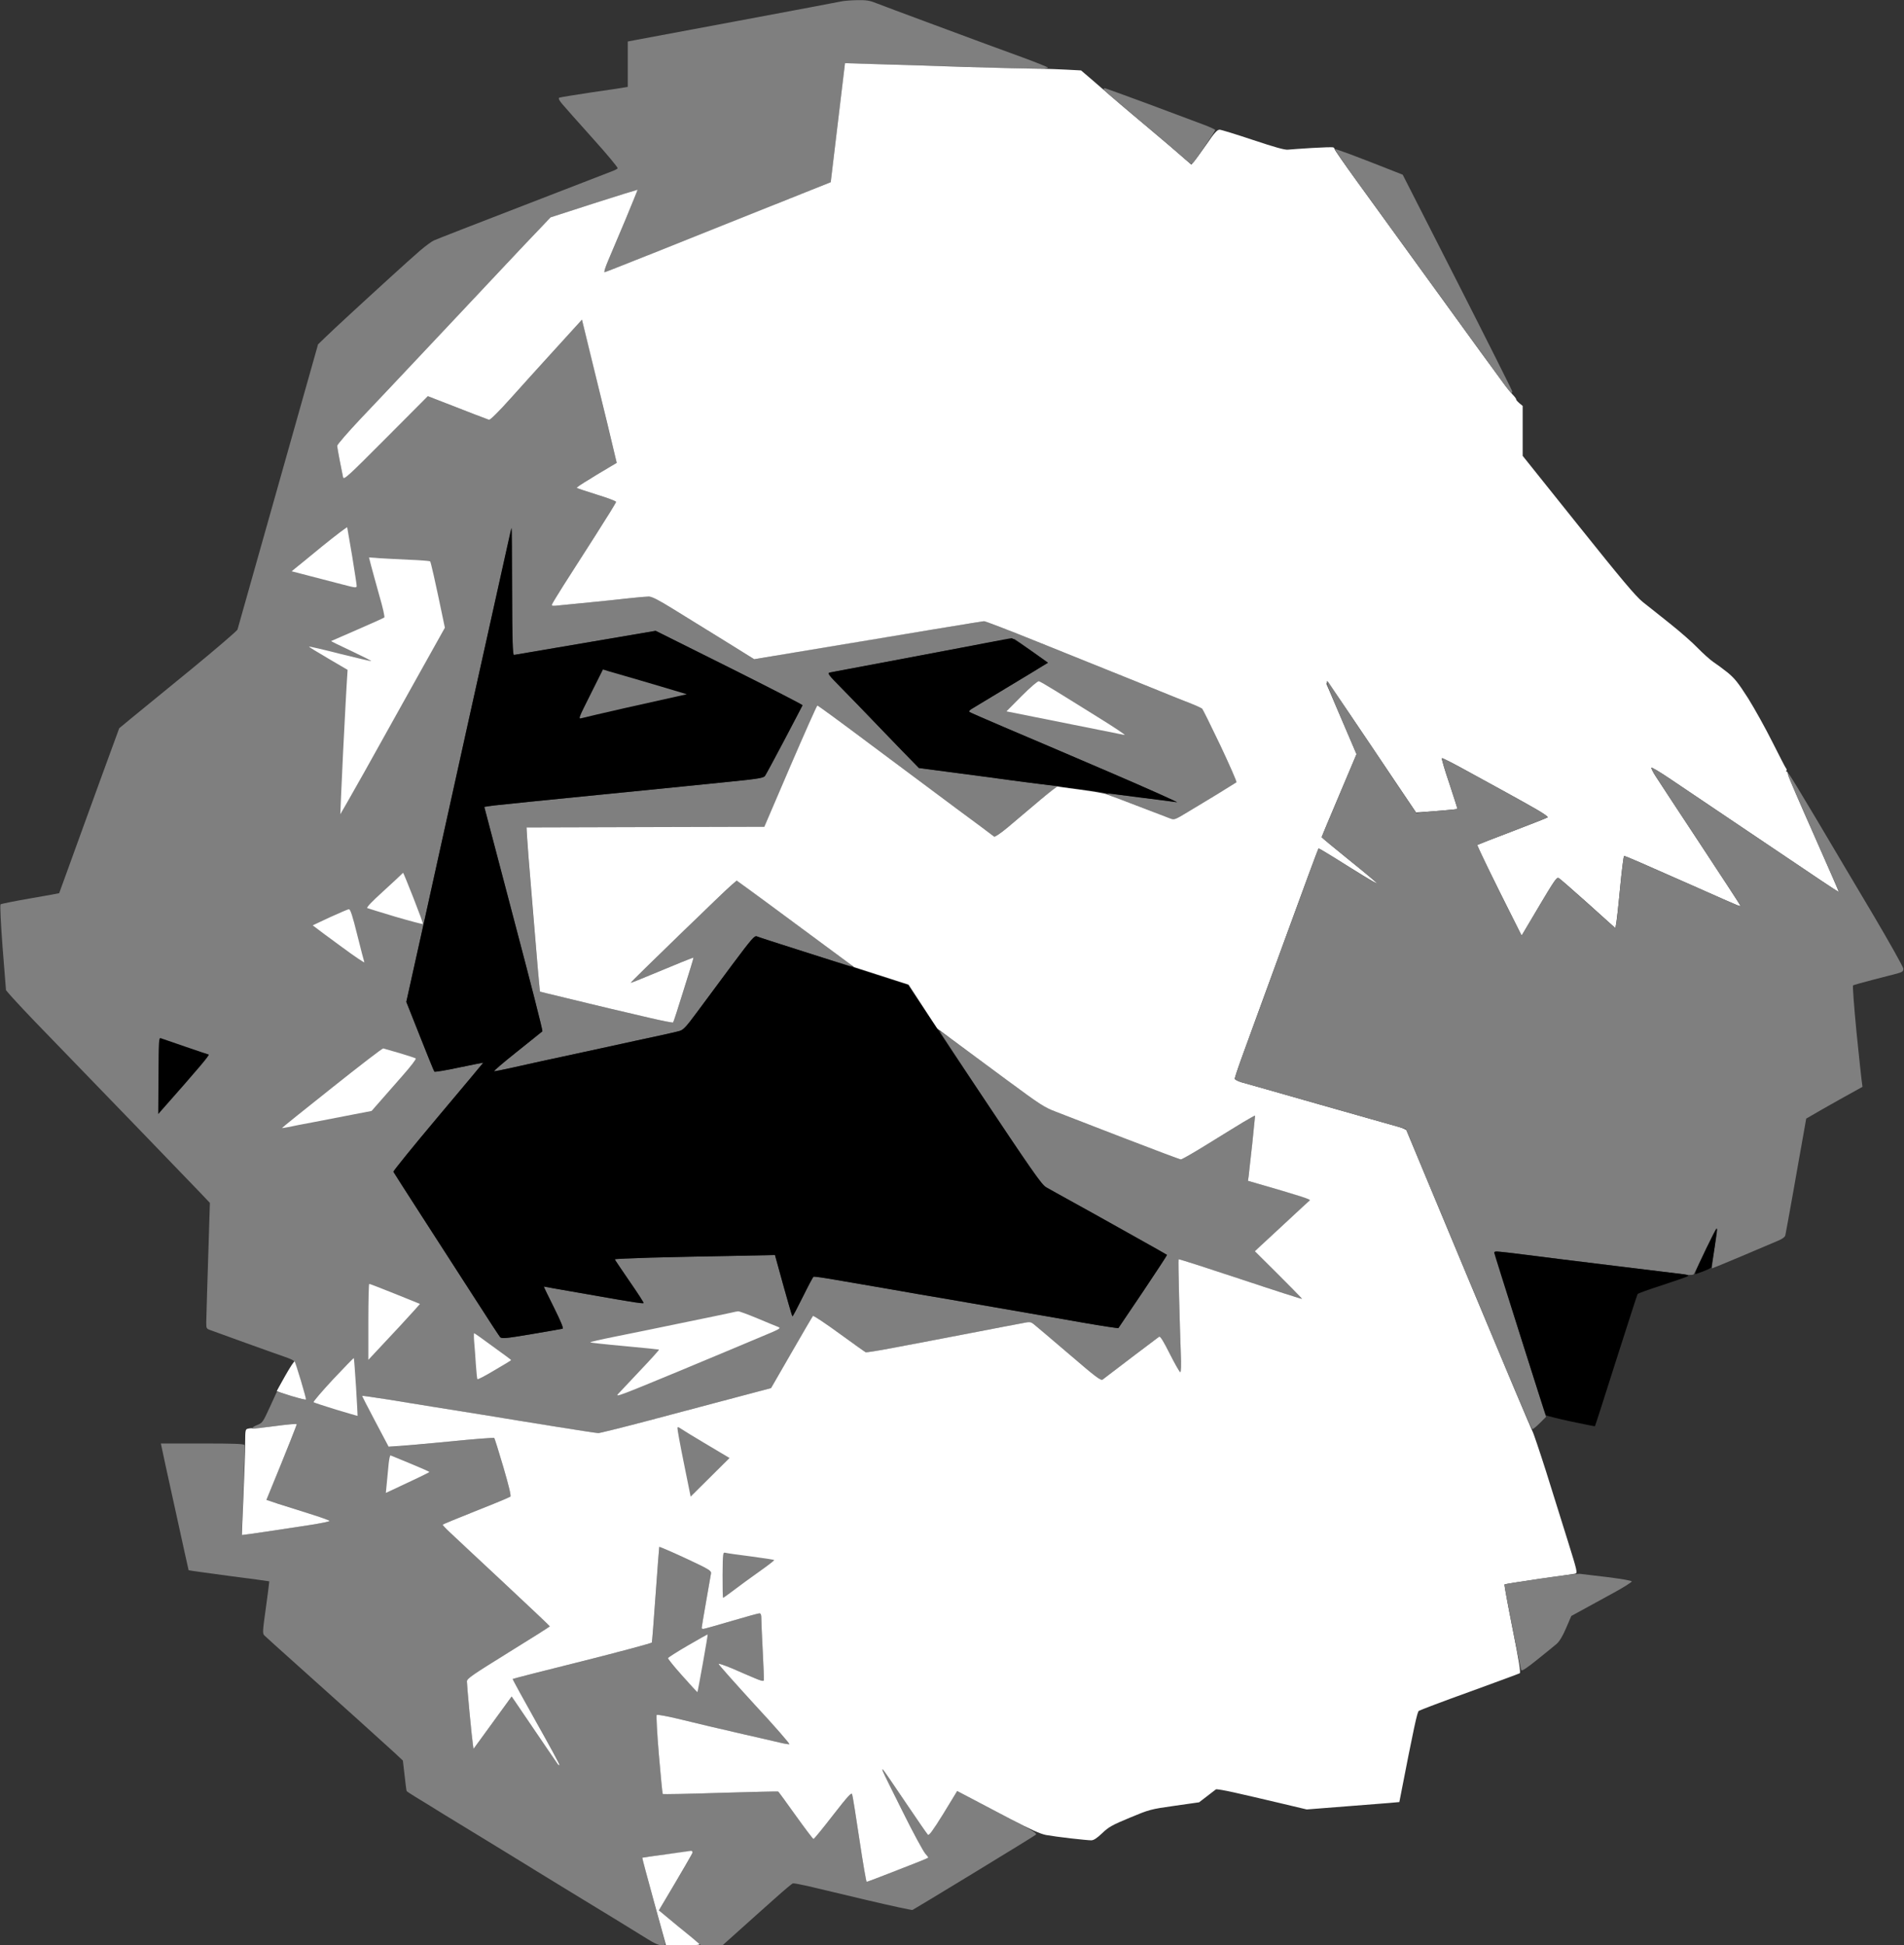 <svg version="1.2" xmlns="http://www.w3.org/2000/svg" viewBox="0 0 1468 1500" width="1468" height="1500">
	<rect x="0" y="0" width="1468" height="1500" fill="#333333" stroke="none"/>
	<title>marx-svg</title>
	<style>
		.s0 { fill: #7f7f7f } 
		.s1 { fill: #ffffff } 
		.s2 { fill: #000000 } 
	</style>
	<g id="Background">
		<path id="Path 0" class="s0" d="m661 0.1c6.9-0.1 9.6 0.3 14.5 2.3 3.3 1.3 20.9 7.9 39 14.6 18.1 6.7 38.2 14.2 44.5 16.5 6.3 2.3 19.9 7.3 30.3 11.1 10.3 3.8 18.7 7.2 18.7 7.6 0 0.5-4.4 0.8-9.8 0.8-5.3 0-30.4-0.7-55.7-1.5-25.3-0.8-56.1-1.8-91-2.8l-11 91.8-86.5 34.7c-47.6 19-87.1 34.7-87.8 34.7-0.7 0.1 0.3-3.3 2.8-9.2 2.1-5 8.2-19.3 13.4-31.7 5.1-12.4 9.3-22.6 9.2-22.7 0-0.1-15.2 4.6-67.1 21.3l-8.6 9c-4.7 4.9-19.1 20.1-32 33.9-12.9 13.7-27.7 29.5-32.9 35-5.2 5.5-19.6 20.8-32 34-12.4 13.2-30.7 32.6-40.8 43.2-10 10.6-18.2 20.1-18.2 21 0 1 0.9 6.3 2 11.8 1.1 5.5 2.2 11.1 2.5 12.5 0.6 2.3 3.5-0.4 65.4-62.5l22.8 8.9c12.5 4.9 23.5 9.1 24.3 9.3 0.9 0.3 7.3-6 17.5-17.4 8.8-9.8 20.5-22.8 26-28.8 5.5-6.1 14.1-15.5 28.2-31l6.3 25.5c3.4 14 9.4 38.9 20.5 84.9l-15.8 9.3c-8.7 5.1-15.4 9.6-15 10 0.4 0.3 7.4 2.7 15.5 5.2 8.2 2.5 14.8 5 14.8 5.6 0 0.5-7.1 12.1-15.8 25.7-8.7 13.7-19.7 30.9-24.5 38.3-4.7 7.4-8.8 14.2-9.1 15-0.5 1.3 0.3 1.4 5.6 0.8 3.5-0.3 13.9-1.4 23.3-2.3 9.4-0.9 22.7-2.3 29.7-3.1 7.1-0.8 14.3-1.4 16-1.4 2.4 0 7.5 2.6 18.8 9.6 8.5 5.3 26.1 16.1 62.5 38.7l87.7-14.7c48.3-8 88.6-14.6 89.5-14.6 1 0 19.6 7.1 41.3 15.9 21.7 8.7 55.9 22.5 76 30.6 20.1 8.2 39.5 16 43.2 17.4 3.6 1.4 7.1 3.1 7.7 3.6 0.5 0.5 6.9 13.4 14.1 28.5 7.1 15.1 12.7 27.8 12.3 28.2-0.5 0.3-6.9 4.3-14.3 8.9-7.4 4.5-18 10.9-23.5 14.2-9.8 5.9-10.1 6-13.5 4.7-1.9-0.7-9.8-3.7-17.5-6.8-7.7-3-17.6-6.7-22-8.3-4.4-1.6-8.2-3.1-8.5-3.4-0.3-0.3 0.5-0.5 1.7-0.5 1.3 0 12.5 1.4 25 3 12.6 1.6 24.4 3.2 26.3 3.5 1.9 0.3-21.5-10.2-52-23.3-30.5-13.1-67-28.7-81-34.6-14-6-26-11.2-26.5-11.6-0.6-0.5 0-1.4 1.5-2.3 1.4-0.8 13.5-8.1 27-16.3 13.5-8.1 26.2-15.8 32-19.4l-12.3-8.8c-6.7-4.8-12.8-9.1-13.5-9.5-0.6-0.4-11 1.1-23 3.4-11.9 2.2-35.7 6.6-52.7 9.9-17 3.2-38.6 7.3-48 9-9.4 1.7-17.9 3.4-19 3.6-1.7 0.5-0.1 2.5 10 12.7 6.6 6.7 16.8 17.2 22.5 23.2 5.8 6.1 16.4 17 36.5 37.7l29.5 3.9c16.2 2.1 39.5 5.2 51.7 6.9 12.3 1.6 23.8 3 28.8 3.2l-3 0.9c-1.6 0.5-8.2 5.3-14.6 10.6-6.4 5.4-16.5 13.9-22.5 19-6.2 5.2-11.3 8.8-11.9 8.4-0.5-0.4-14.5-10.9-31-23.1-16.5-12.3-46.8-34.9-67.3-50.2-20.4-15.3-37.5-27.8-38-27.8-0.4 0-9.7 21-40.9 93.5l-183.3 0.5v3.2c0 1.8 2.3 30.3 5 63.3 2.8 33 5.2 60.1 5.3 60.1 0.1 0.1 8.8 2.2 19.2 4.7 10.5 2.6 25.7 6.2 34 8.2 8.2 1.9 22.6 5.3 32 7.5 9.4 2.2 17.2 3.7 17.5 3.4 0.3-0.3 4-11.7 8.2-25.3 4.3-13.5 7.7-24.7 7.5-24.7-0.1-0.1-4 1.4-8.7 3.3-4.7 1.9-15.5 6.4-24 9.9-8.5 3.6-15.6 6.4-15.7 6.2-0.2-0.2 16.5-16.5 37-36.4 20.4-19.8 38.9-37.5 44.7-42.4l6.7 4.8c3.8 2.7 23.7 17.4 44.3 32.6 20.6 15.3 37.7 28 38 28.3 0.3 0.3-0.9 0.3-2.5-0.1-1.6-0.4-17.9-5.4-36-11.2-18.1-5.8-33.9-10.9-35-11.4-1.8-0.7-4 1.9-18.9 21.8-9.3 12.5-21.5 28.9-27 36.4-8.5 11.5-10.7 13.9-13.6 14.7-1.9 0.6-8.7 2.1-15 3.5-6.3 1.3-27.3 5.9-46.5 10.1-19.3 4.2-40.1 8.7-46.3 10-6.1 1.4-16.3 3.6-22.5 5-6.1 1.4-11.9 2.5-12.7 2.5-0.8 0 7-6.7 17.5-15 10.4-8.4 19.3-15.5 19.7-15.8 0.4-0.4-9.6-39.4-22.1-86.7-12.5-47.3-22.7-86.1-22.7-86.3 0.1-0.1 3.7-0.7 8.1-1.2 4.4-0.5 42.2-4.4 84-8.5 41.8-4.2 86.6-8.6 99.5-10 19.8-2 23.7-2.7 24.8-4.2 0.7-1 7.5-13.5 15-27.8 7.5-14.2 13.8-26.3 13.9-26.7 0.2-0.4-25.2-13.5-113.2-57.4l-54 9.2c-29.7 5.1-54.6 9.3-55.3 9.4-0.9 0-1.2-10.5-1.2-49.3 0-27-0.1-49-0.4-48.7-0.3 0.3-15.1 66.4-33 147-17.8 80.6-33.2 149.9-34 154-0.9 4.1-4.5 20.3-14.4 64.5l10.5 26.5c5.8 14.6 10.8 26.8 11.2 27.3 0.3 0.4 8.9-1 19.1-3.2 10.2-2.1 18.5-3.8 18.6-3.7 0.1 0-15.6 18.8-34.8 41.6-19.2 22.8-34.7 42-34.5 42.5 0.2 0.5 10.3 16.3 22.4 35 12.1 18.7 30.2 46.8 40.3 62.5 10 15.7 18.9 29.2 19.6 30 1.3 1.3 4 1.1 24.1-2.3 12.6-2.1 23.4-4 24-4.2 0.9-0.3-1.3-5.6-6.7-16.5-4.4-8.8-7.9-16-7.8-16 0.2 0 3.9 0.7 8.3 1.5 4.4 0.8 18.6 3.3 31.5 5.5 12.9 2.3 26.4 4.6 30 5.1 3.6 0.6 6.8 0.9 7.2 0.7 0.4-0.2-4.5-7.7-10.8-16.8-6.3-9.1-11.4-16.7-11.4-17 0-0.3 12.5-0.8 27.7-1.3 15.3-0.4 43.1-1 95.8-2l6.5 23.7c3.6 13 6.7 23.6 7 23.6 0.3 0 3.9-6.8 8-15.1 4.1-8.3 7.8-15.3 8.2-15.5 0.5-0.2 8.6 0.9 18 2.6 9.5 1.6 27.9 4.8 40.8 7 12.9 2.3 32.5 5.7 43.5 7.5 11 1.9 33 5.7 49 8.5 16 2.7 41.2 7.2 56.2 9.8 15 2.6 27.4 4.5 27.6 4.2 0.2-0.3 8.8-13 19.1-28.3 10.2-15.2 18.5-27.9 18.3-28.1-0.1-0.2-13.7-7.9-30.2-17.1-16.5-9.3-36.3-20.3-44-24.5-7.7-4.3-16.2-9-18.8-10.6-4.4-2.7-8-7.7-43.6-61.4-21.4-32.2-38.7-58.6-38.5-58.8 0.2-0.1 5.9 3.8 12.6 8.8 6.8 4.9 24.7 18.1 39.8 29.3 24.9 18.4 28.4 20.7 37 23.9 5.2 2 28.7 11.1 52.2 20.2 23.6 9.1 43.5 16.6 44.3 16.6 0.8 0 9.9-5.2 20.2-11.6 10.4-6.4 22.8-14.1 27.8-17.1 5-2.9 9.1-5.3 9.2-5.1 0 0.2-1 10-2.2 21.8-1.3 11.8-2.6 23.1-3.3 28.5l24.4 7c18.5 5.3 24.1 7.3 23.2 8.1-0.7 0.6-9 8.2-18.3 16.9-9.3 8.7-18.6 17.2-24 22.3l18.2 18.1c10.1 9.9 18.2 18.3 18 18.6-0.1 0.2-21.4-6.6-47.4-15.3-25.9-8.6-47.3-15.5-47.6-15.2-0.2 0.3 0 13.3 0.4 29 0.4 15.7 1 35.1 1.3 43.2 0.4 9.6 0.2 14.8-0.4 14.8-0.5 0-4.1-6.3-8-14-5.1-10.2-7.4-13.8-8.3-13.3-0.7 0.5-10.4 7.8-21.6 16.3-11.1 8.5-21 16-21.9 16.7-1.5 1-5.1-1.7-25.7-19.4-13.2-11.3-25.4-21.6-27-22.9-3-2.4-3.1-2.4-10.5-0.9-4.1 0.7-19.4 3.7-34 6.5-14.6 2.8-31 5.9-36.5 7-5.5 1.1-18.5 3.5-29 5.5-10.5 2-19.5 3.4-20 3.2-0.5-0.2-9.8-6.8-20.5-14.6-10.7-7.8-19.8-13.9-20.2-13.4-0.4 0.4-7.8 13.1-32.3 55.6l-31 8.2c-17 4.5-46.5 12.3-65.5 17.4-19 5-35.5 9.1-36.8 9.1-1.2 0-16-2.3-33-5-16.9-2.7-41.7-6.8-55.2-9-13.5-2.2-31.5-5-40-6.4-8.5-1.4-24.1-3.9-34.5-5.6-10.5-1.6-19.1-2.9-19.3-2.7-0.1 0.1 4.4 9 20.4 39.2l6.5-0.3c3.5-0.2 21.7-1.9 40.4-3.7 18.7-1.9 34.3-3.1 34.6-2.7 0.3 0.4 3.4 10.5 7 22.4 4.2 14.4 6.1 22.1 5.4 22.8-0.6 0.5-12.5 5.5-26.5 11-14 5.6-25.6 10.3-25.8 10.6-0.1 0.2 2.3 2.8 5.3 5.6 3.1 2.9 21.7 20.4 41.5 38.8 19.7 18.4 35.9 33.7 35.9 34 0 0.3-14.4 9.4-31.9 20.2-28.2 17.5-32 20.1-32 22.3 0 1.4 0.9 12.1 2 23.7 1.1 11.7 2.3 22.9 3.1 28.3l5.8-8c3.2-4.4 9.8-13.5 23.6-32.4l17 25c9.4 13.8 17.5 25.8 18.2 26.7 0.6 0.9 1.4 1.5 1.7 1.2 0.3-0.3-7.8-15.2-18-33.3-10.1-18-18.3-32.9-18.2-33.1 0.2-0.2 24.3-6.4 53.7-13.7 29.4-7.4 53.5-13.9 53.7-14.4 0.2-0.5 1.5-17.2 2.9-37 1.4-19.8 2.7-36.3 2.8-36.7 0.1-0.3 9.2 3.6 20.2 8.7 18.2 8.5 20 9.6 19.7 11.7-0.2 1.3-1.9 11.1-3.8 21.8-1.9 10.7-3.4 19.8-3.4 20.2 0 0.5 0.6 0.8 1.2 0.8 0.7 0 10.4-2.7 21.5-6 11.2-3.3 21-6 21.8-6 1.1 0 1.5 1.1 1.5 4.2 0 2.4 0.5 13.8 1.1 25.3 0.6 11.5 1 21.5 0.8 22.2-0.3 0.8-2.7 0.2-7.4-1.9-3.9-1.6-11.6-5-17.3-7.4-5.6-2.4-10.2-3.9-10.2-3.4 0 0.5 12.5 14.6 27.8 31.2 15.4 16.7 27.4 30.5 26.8 30.7-0.6 0.1-4-0.4-7.6-1.3-3.6-0.9-15.5-3.6-26.5-6.1-11-2.6-23.6-5.5-28-6.5-4.4-1-15.1-3.6-23.7-5.7-8.7-2.1-16.1-3.4-16.5-3-0.4 0.5 0.3 14.3 1.7 30.7 1.4 16.4 2.7 30 3 30.3 0.3 0.3 20.3-0.1 44.5-0.9 24.2-0.7 44.2-1.2 44.5-1 0.3 0.2 6.4 8.5 13.5 18.5 7.1 9.9 13.3 18.1 13.7 18.1 0.5 0 7.2-8.2 15-18.3 11.6-14.9 14.3-17.8 14.8-16.2 0.4 1.1 2.9 16.7 5.6 34.8 2.7 18 5.2 32.7 5.6 32.7 0.5 0 11.3-4.1 24-9.1 12.8-4.9 23.4-9.2 23.5-9.5 0.2-0.2-0.9-1.6-2.3-3.2-1.4-1.5-9.2-15.7-17.1-31.7-8-16-15-30.1-15.5-31.5q-0.9-2.4 0-1.5c0.6 0.5 8.3 11.8 17.2 25 8.9 13.2 16.7 24.5 17.4 25.2 0.8 0.9 3.7-3 22.6-33.7l15.2 8c8.4 4.4 22.4 11.7 31 16.3 12 6.2 15.5 8.5 14.5 9.3-0.6 0.6-22.1 13.8-47.7 29.4-25.6 15.6-47 28.5-47.5 28.7-0.5 0.2-16.5-3.2-35.5-7.7-19-4.5-39.2-9.3-45-10.7-5.8-1.3-11-2.3-11.7-2.1-0.6 0.1-6.7 5.2-13.5 11.3-6.8 6-18.7 16.7-40.8 36.5h-16.5l-32.5-27 13-21.8c7.1-11.9 13-22.3 13-23 0-0.7-0.9-1-2.3-0.8-1.2 0.3-9.8 1.4-19.2 2.6-9.4 1.2-17.1 2.3-17.3 2.4-0.2 0 3.8 14.9 8.7 33.1 5 18.2 9.1 33.3 9.1 33.7 0 0.5-1.4 0.8-3 0.8-1.9 0-6-1.8-10.8-4.9-4.2-2.6-14.7-9.1-23.2-14.3-8.5-5.2-26.8-16.3-40.5-24.7-13.8-8.4-30-18.4-36-22.1-6.1-3.7-18.1-11.1-26.8-16.4-8.6-5.3-22.6-13.8-31-18.9-8.3-5.2-18.1-11.2-21.6-13.3-3.5-2.2-6.5-4.1-6.6-4.4-0.2-0.3-0.9-5.7-2.9-23.5l-6.5-6.1c-3.6-3.3-16.1-14.6-27.6-25-11.6-10.4-32.3-29-46-41.3-13.8-12.3-25.7-23.1-26.6-24-1.6-1.5-1.5-3 1.1-21.6 1.5-11 2.7-20.1 2.6-20.2-0.1-0.1-14.1-2-31.1-4.2-17.1-2.3-31.1-4.2-31.1-4.4-0.1-0.1-4.7-21.1-10.3-46.7-5.7-25.6-10.4-47.5-11.1-51h32c24.6 0 32.1 0.3 32.5 1.2 0.3 0.7-0.1 16.6-0.8 35.3-0.8 18.7-1.4 34.1-1.3 34.1 0 0.1 8.4-1.1 18.6-2.6 10.2-1.5 25.4-3.8 33.7-5.1 8.4-1.3 15.3-2.7 15.3-3.2 0-0.4-7.3-3-16.3-5.8-8.9-2.8-19.8-6.3-32.4-10.4l11.9-29c6.6-16 11.8-29.3 11.6-29.6-0.2-0.3-7.7 0.5-16.8 1.7-9.1 1.3-16.9 2-17.3 1.6-0.4-0.4 1.2-1.5 3.5-2.4 4.1-1.6 4.5-2.2 9.8-13.8 3-6.6 5.5-12 5.5-12 0 0 4.9 1.5 11 3.4 6 1.9 11.1 3.1 11.3 2.7 0.2-0.3-1.6-6.9-3.9-14.6-2.3-7.7-4.7-14.5-5.3-15.1-0.6-0.7-3.8-2.1-7.1-3.2-3.3-1.1-16.8-6-30-10.7-13.2-4.8-25.5-9.2-27.3-9.9-3.1-1.1-3.2-1.3-3.2-6.1 0-2.8 0.7-24.6 2.8-92l-7.1-7.5c-4-4.1-25.7-26.6-48.2-50-22.6-23.4-53.2-55-68-70.3-14.9-15.3-28.6-29.7-33.9-36.2l-2.6-32.7c-1.4-18.3-2.1-33-1.6-33.5 0.4-0.4 10.8-2.5 23-4.6 12.1-2.1 22.1-3.9 22.2-4 0.1-0.1 8.3-22.9 18.4-50.7 10.1-27.8 20.5-56.4 27.9-76.5l10.3-8.5c5.7-4.7 26.1-21.4 45.4-37.1 19.2-15.8 35.2-29.5 35.5-30.5 0.3-1.1 14.4-51 62.1-219.9l5.7-5.5c3.1-3 11.5-10.9 18.6-17.4 7.2-6.6 20.6-19 30-27.5 9.4-8.6 20.4-18.5 24.5-22 4.1-3.5 8.9-7 10.5-7.7 1.6-0.8 32.7-12.9 69-26.9 36.3-14.1 67.4-26.1 69-26.7 1.6-0.6 3.3-1.5 3.7-2 0.5-0.4-8.3-11-19.5-23.4-11.1-12.4-21.7-24.3-23.5-26.5-2.3-2.8-2.8-4.1-2-4.6 0.7-0.3 11.7-2.1 24.3-4 12.6-1.8 24.2-3.5 28.5-4.3v-35l5.2-1c2.9-0.5 39-7.3 80.3-15 41.2-7.7 76.8-14.4 79-14.9 2.2-0.5 7.8-0.9 12.5-1z"/>
		<path id="Path 1" class="s1" d="m651.5 48.7l22.5 0.7c12.4 0.3 43.6 1.3 69.5 2.2 25.9 0.8 51.5 1.4 57 1.4 5.5 0 15.2 0.3 33 1.3l7.5 6.4c4.1 3.5 9.8 8.4 12.5 10.8 2.8 2.4 7.3 6.3 10.1 8.7 2.7 2.4 13.1 11 22.9 19.3 9.8 8.2 21.1 17.8 32 27.4l2-2.3c1.1-1.2 5.5-7.3 9.8-13.4 5.9-8.7 8.2-11.2 10-11.2 1.2 0 12.8 3.6 25.7 7.9 16.5 5.5 24.5 7.8 27 7.5 1.9-0.2 10.3-0.8 18.5-1.3 8.3-0.5 15.6-0.7 16.3-0.5 0.6 0.2 1.2 0.8 1.2 1.4 0 0.6 7.6 11.5 16.8 24.2 9.3 12.8 31.9 44 50.2 69.3 18.3 25.3 38.7 53.4 45.3 62.5 6.6 9.1 14.4 19.6 17.2 23.5 2.8 3.9 6.3 8.2 7.8 9.8 1.5 1.5 2.7 3.1 2.7 3.7 0 0.6 1.1 1.9 5 5v38.5l42.8 53.5c34 42.5 44.2 54.6 49.7 59.1 3.9 3 13.3 10.6 21 16.7 7.7 6.1 17.4 14.6 21.5 18.9 4.2 4.3 9.5 9 11.8 10.6 2.3 1.5 7.2 5.1 11 8.1 5.6 4.6 8.2 7.8 16 20 5 8 13.5 23.3 18.8 33.9 5.3 10.5 10 19.7 10.5 20.2 0.5 0.5 0.6 1.3 0.2 1.8-0.3 0.4-0.2 0.7 0.3 0.7 0.5 0 1 1 1.1 2.3 0.1 1.2 9 22 19.8 46.2 10.7 24.2 19.4 44.1 19.3 44.2-0.2 0.2-6.4-3.8-13.8-8.8-7.4-5-33.3-22.4-57.5-38.7-24.2-16.3-50.5-34-58.5-39.4-8-5.4-14.6-9.4-14.8-8.8-0.1 0.5 1.3 3.4 3.2 6.3 1.8 2.8 17.3 26.5 34.5 52.5 17.1 25.9 31.1 47.4 31.1 47.7 0 0.3-1.2 0-2.8-0.6-1.5-0.6-16.2-7-32.7-14.4-16.5-7.3-35.3-15.6-41.8-18.4-6.4-2.8-12-5.1-12.5-5.1-0.4 0-1.8 11.1-3.1 24.7-1.3 13.7-2.6 26.2-3.6 31l-21-18.9c-11.5-10.3-21.8-19.3-22.8-19.8-1.5-0.9-3.4 1.9-28.5 44.5l-17.4-34.7c-9.5-19.1-17.1-35-16.8-35.3 0.3-0.2 12.4-5 27-10.5 14.6-5.6 26.9-10.4 27.3-10.8 0.4-0.4-3.6-3.2-9-6.3-5.4-3.1-15.2-8.6-21.8-12.2-6.6-3.6-20.5-11.3-31-17-10.5-5.8-19.3-10.3-19.8-10.1-0.4 0.2 2.2 9.1 5.8 19.6 3.5 10.6 6.3 19.4 6.2 19.6-0.1 0.1-5.4 0.7-11.7 1.2-6.3 0.5-13.5 1.1-20.2 1.5l-18.2-27c-10-14.9-25.2-37.5-33.9-50.3-8.6-12.7-16-23.1-16.5-23-0.4 0.2-0.6 0.8-0.4 1.3 0.2 0.5 5.5 12.9 23.1 54l-13.4 31.7c-7.4 17.5-13.5 32-13.5 32.3 0 0.3 9.6 8.2 21.2 17.6 11.7 9.4 21.4 17.5 21.5 18 0.2 0.5-4.5-2.1-10.5-5.8-5.9-3.6-16-9.9-22.5-14-6.4-4-11.9-7.2-12.1-7.1-0.3 0.2-12.5 33.2-27.1 73.3-14.7 40.1-29.1 79.8-32.1 88-3 8.2-5.4 15.6-5.4 16.2 0 0.7 2.4 2 5.2 2.8 2.9 0.8 29.8 8.4 59.8 17 30 8.5 57.3 16.3 60.7 17.2 3.5 1 6.5 2.3 6.7 2.8 0.2 0.5 21.8 52.5 48.1 115.5 26.3 63 48.3 115.4 49 116.5 0.7 1.1 5.4 15 10.5 31 5 16 12.6 40.1 16.8 53.7 7.3 23.4 7.6 24.7 5.7 25.2-1.1 0.3-13.7 2.1-28 4.1-14.3 2.1-26.2 3.9-26.5 4.2-0.3 0.2 2.5 15.6 6.2 34.1 5 25.2 6.4 33.9 5.5 34.4-0.7 0.4-18.1 6.8-38.7 14.3-20.6 7.4-38.2 14.1-39.1 14.7-1.2 1-3.5 11-15 70.3l-7.7 0.7c-4.2 0.3-20.3 1.6-63.7 5l-21.5-5.1c-11.8-2.8-27.3-6.4-34.5-8-7.1-1.6-13.5-2.7-14-2.4-0.5 0.4-3.7 2.8-13 10l-19 2.7c-18.5 2.6-19.4 2.9-34.5 9.2-13.5 5.6-16.2 7.1-21.2 11.9-4.2 4-6.6 5.5-8.5 5.5-1.6 0-8.7-0.7-15.8-1.5-7.1-0.8-15.7-2-19-2.6-4.3-0.8-11.9-4.2-27-12.1-11.5-6.1-25.6-13.5-41.5-21.8l-10.7 17.5c-8.2 13.2-11.1 17.1-11.9 16.2-0.7-0.7-8.5-12-17.4-25.2-8.9-13.2-16.6-24.5-17.2-25q-0.9-0.9 0 1.5c0.5 1.4 7.5 15.5 15.5 31.5 7.9 16 15.7 30.2 17.1 31.7 1.4 1.6 2.5 3 2.3 3.2-0.1 0.3-10.7 4.6-23.5 9.5-12.7 5-23.5 9.1-24 9.1-0.4 0-2.9-14.7-5.6-32.7-2.7-18.1-5.2-33.7-5.6-34.8-0.5-1.6-3.2 1.3-14.8 16.2-7.8 10.1-14.5 18.3-15 18.3-0.4 0-6.6-8.2-13.7-18.1-7.1-10-13.2-18.3-13.5-18.5-0.3-0.2-20.3 0.3-44.5 1-24.2 0.8-44.2 1.2-44.5 0.9-0.3-0.3-1.6-13.9-3-30.3-1.4-16.4-2.1-30.2-1.7-30.7 0.4-0.4 7.8 0.9 16.5 3 8.6 2.1 19.3 4.7 23.7 5.7 4.4 1 17 3.9 28 6.5 11 2.5 22.9 5.2 26.5 6.1 3.6 0.9 7 1.4 7.6 1.3 0.6-0.2-11.4-14-26.8-30.6-15.3-16.7-27.8-30.8-27.8-31.3 0-0.5 4.6 1 10.3 3.4 5.6 2.4 13.3 5.8 17.2 7.4 4.8 2.1 7.1 2.7 7.4 1.9 0.2-0.7-0.2-10.7-0.8-22.2-0.6-11.5-1.1-22.9-1.1-25.3 0-3.1-0.4-4.2-1.5-4.2-0.8 0-10.6 2.7-21.8 6-11.1 3.3-20.8 6-21.4 6-0.7 0-1.3-0.3-1.3-0.7 0-0.5 1.5-9.6 3.4-20.3 1.9-10.7 3.6-20.5 3.8-21.8 0.3-2.1-1.5-3.2-19.7-11.7-11-5.1-20.1-9-20.2-8.7-0.1 0.4-1.4 16.9-2.8 36.7-1.4 19.8-2.7 36.5-2.9 37-0.2 0.5-24.3 7-53.7 14.4-29.4 7.3-53.5 13.5-53.6 13.7-0.2 0.2 8 15.1 18.1 33.1 10.2 18.1 18.3 33 18 33.3-0.3 0.3-1.1-0.2-1.7-1.2-0.7-0.9-8.8-12.9-35.2-51.7l-5.6 7.7c-3.1 4.2-9.7 13.3-23.8 32.7l-0.5-3.5c-0.3-1.9-1.5-13.1-2.6-24.8-1.1-11.6-2-22.3-2-23.7 0-2.2 3.8-4.8 32-22.3 17.5-10.8 31.9-19.9 31.9-20.2 0-0.3-16.2-15.6-35.9-34-19.8-18.4-38.4-35.9-41.5-38.8-3-2.8-5.4-5.4-5.2-5.6 0.1-0.3 11.7-5 25.7-10.6 14-5.5 25.9-10.5 26.5-11 0.7-0.7-1.2-8.4-5.4-22.8-3.5-11.9-6.7-22-7-22.4-0.3-0.4-15.9 0.8-34.6 2.7-18.7 1.8-36.9 3.5-46.9 4l-10.3-19.5c-5.7-10.7-10.2-19.6-10.1-19.7 0.2-0.2 8.9 1.1 19.3 2.7 10.4 1.7 26 4.2 34.5 5.6 8.5 1.4 26.5 4.2 40 6.4 13.5 2.2 38.3 6.3 55.3 9 16.9 2.7 31.7 5 33 5 1.2 0 17.7-4.1 36.7-9.1 19-5.1 48.5-12.9 96.5-25.6l15.8-27.4c8.7-15.1 16.1-27.8 16.5-28.2 0.4-0.5 9.5 5.6 20.2 13.4 10.7 7.8 20 14.4 20.5 14.6 0.5 0.2 9.5-1.2 20-3.2 10.5-2 23.5-4.4 29-5.5 5.5-1.1 21.9-4.2 36.5-7 14.6-2.8 29.9-5.8 34-6.5 7.4-1.5 7.5-1.5 10.5 0.9 1.6 1.3 13.8 11.6 27 22.9 20.6 17.7 24.2 20.4 25.7 19.4 0.9-0.7 10.8-8.2 21.9-16.7 11.2-8.5 20.9-15.8 21.6-16.3 0.9-0.5 3.2 3.1 8.3 13.3 3.9 7.7 7.5 14 8 14 0.6 0 0.8-5.2 0.4-14.8-0.3-8.1-0.9-27.5-1.3-43.2-0.4-15.7-0.6-28.7-0.4-29 0.3-0.3 21.7 6.6 47.6 15.2 26 8.7 47.3 15.5 47.5 15.3 0.1-0.3-8-8.7-36.3-36.7l3.5-3.3c1.9-1.8 11.2-10.3 20.5-19 9.3-8.7 17.6-16.3 18.3-16.9 0.9-0.8-4.7-2.8-47.6-15.1l0.5-3.5c0.2-1.9 1.5-13.2 2.8-25 1.2-11.8 2.2-21.6 2.2-21.8-0.1-0.2-4.2 2.2-9.2 5.1-5 3-17.4 10.7-27.8 17.1-10.3 6.4-19.4 11.6-20.2 11.6-0.8 0-20.7-7.5-44.3-16.6-23.5-9.1-47-18.2-52.2-20.2-8.6-3.2-12.1-5.5-37-23.9-15.1-11.2-33.6-24.8-54.5-40.3l-22-33.8-42-13.5-38.5-28.5c-21.2-15.7-41.5-30.7-52-38.2l-3.7 3.2c-2.1 1.7-20.6 19.4-41 39.2-20.5 19.9-37.2 36.2-37 36.4 0.1 0.2 7.2-2.6 15.7-6.2 8.5-3.5 19.3-8 24-9.9 4.7-1.9 8.6-3.4 8.7-3.3 0.2 0-3.2 11.2-7.5 24.7-4.2 13.6-7.9 25-8.2 25.3-0.3 0.3-8.1-1.2-17.5-3.4-9.4-2.2-23.8-5.6-32-7.5-8.2-2-23.5-5.6-34-8.2-10.4-2.5-19.1-4.6-19.2-4.7-0.1 0-2.5-27.1-5.2-60.1-2.8-33-5.1-61.5-5.1-66.5l183.3-0.5 20.1-46.8c11.1-25.7 20.4-46.7 20.8-46.7 0.5 0 17.6 12.5 38 27.8 20.5 15.3 50.8 37.9 67.3 50.2 16.5 12.2 30.5 22.6 31 23.1 0.6 0.4 5-2.6 10.2-6.9 5-4.2 14.2-12 20.5-17.3 6.2-5.3 12.8-10.7 17.9-14.4l17.7 2.4c9.7 1.3 19.1 2.9 20.7 3.6 1.6 0.7 5.2 2 8 3 2.7 1 12.2 4.6 21 8 8.8 3.4 17.6 6.8 19.5 7.5 3.4 1.3 3.7 1.2 13.5-4.7 5.5-3.3 16.1-9.7 23.5-14.2 7.4-4.6 13.8-8.6 14.3-8.9 0.4-0.4-5.2-13.1-12.3-28.2-7.2-15.1-13.6-28-14.1-28.5-0.6-0.5-4.1-2.2-7.7-3.6-3.7-1.4-23.1-9.2-43.2-17.4-20.1-8.1-54.3-21.9-76-30.6-21.7-8.8-40.3-15.9-41.3-15.9-0.9 0-41.2 6.6-177.2 29.3l-23.5-14.6c-12.9-8-30.5-18.8-39-24.1-11.3-7-16.4-9.6-18.8-9.6-1.7 0-8.9 0.6-16 1.4-7 0.8-20.3 2.2-29.7 3.1-9.4 0.9-19.8 2-23.3 2.3-5.3 0.6-6.1 0.5-5.6-0.8 0.3-0.8 4.4-7.6 9.1-15 4.8-7.4 15.8-24.6 24.5-38.3 8.7-13.6 15.8-25.1 15.8-25.7 0-0.6-6.6-3.1-14.8-5.6-8.1-2.5-15.1-4.9-15.5-5.2-0.4-0.4 6.3-4.9 30.8-19.3l-7.1-29.7c-4-16.3-10-41.2-19.7-80.7l-9.1 10c-5 5.5-13.6 14.9-19.1 21-5.5 6-17.2 19-26 28.8-10.2 11.4-16.6 17.7-17.5 17.4-0.8-0.2-11.8-4.4-47.1-18.2l-32.4 32.5c-29.5 29.6-32.5 32.3-33 30-0.3-1.4-1.4-7-2.5-12.5-1.1-5.5-2-10.8-2-11.8 0-0.9 8.2-10.4 18.2-21 10.1-10.6 28.4-30 40.8-43.2 12.4-13.2 26.8-28.5 32-34 5.2-5.5 20-21.3 32.9-35 12.9-13.8 27.3-29 40.6-42.9l33.5-10.8c18.4-5.9 33.6-10.6 33.6-10.5 0.1 0.1-4.1 10.3-9.2 22.7-5.2 12.4-11.3 26.7-13.4 31.7-2.5 5.9-3.5 9.3-2.8 9.2 0.7 0 40.2-15.7 174.3-69.4l5.5-45.9z"/>
		<path id="Path 2" class="s0" d="m851.8 68c0.4 0 15.8 5.6 34.2 12.4 18.4 6.9 37.4 14 42.2 15.8 4.8 1.8 8.7 3.6 8.7 4 0.1 0.5-3.4 5.9-7.6 12-4.2 6.2-8.3 12.1-9.2 13-1.5 1.6-1.8 1.5-5.6-1.8-2.2-2-10.7-9.3-19-16.3-8.2-6.9-18.3-15.5-22.5-19-4.1-3.5-10.8-9.1-14.8-12.5-4-3.3-7.3-6.4-7.2-6.9 0-0.4 0.3-0.7 0.8-0.7zm229.7 66.7l42.2 82.9c23.2 45.6 42.2 83.5 42.2 84.1 0.1 0.7-0.2 1.3-0.6 1.3-0.5-0.1-3.3-3.5-6.4-7.8-3-4.2-10.9-15.1-17.6-24.2-6.6-9.1-27-37.2-45.3-62.5-18.3-25.3-40.9-56.5-50.2-69.3-9.2-12.7-16.6-23.6-16.4-24.1 0.2-0.5 12 3.7 52.1 19.6z"/>
		<path id="Path 3" class="s1" d="m267.7 406.6c0.1 0.5 1.8 10.5 3.8 22.1 1.9 11.7 3.5 22.1 3.5 23 0 1.7-0.9 1.6-10.8-1-5.9-1.5-17.1-4.4-39.3-10.2l2.4-2c1.4-1.1 11-8.9 21.3-17.4 10.4-8.4 19-14.9 19.1-14.5z"/>
		<path id="Path 4" class="s2" d="m394.7 455.8c0.2 38.6 0.6 49.2 1.6 49.2 0.6-0.1 25.5-4.3 109.2-18.6l56.8 28.3c31.2 15.6 56.6 28.7 56.5 29.1-0.2 0.4-6.5 12.5-14 26.7-7.5 14.3-14.3 26.8-15 27.8-1.1 1.5-5 2.2-24.8 4.2-12.9 1.4-57.7 5.8-99.5 10-41.8 4.1-79.6 8-84 8.5-4.4 0.5-8 1.1-8.1 1.2 0 0.2 10.2 39 22.7 86.3 12.5 47.3 22.5 86.3 22.1 86.7-0.4 0.3-9.3 7.4-19.7 15.8-10.4 8.3-18.3 15-17.5 15 0.8 0 6.6-1.1 12.8-2.5 6.1-1.4 16.3-3.6 22.5-5 6.1-1.3 27-5.8 46.2-10 19.3-4.2 40.2-8.8 46.5-10.1 6.3-1.4 13.1-2.9 15-3.5 2.9-0.8 5.1-3.2 13.6-14.7 5.5-7.5 17.7-23.9 27-36.4 14.9-19.9 17.1-22.5 18.9-21.8 1.1 0.5 17.1 5.7 35.5 11.5 18.4 5.9 44.2 14.1 81.1 26l51.4 77c44.1 66.1 51.9 77.3 55.2 79.1 2.1 1.1 10.3 5.7 18.3 10.1 8 4.4 28 15.5 44.5 24.8 16.5 9.2 30.1 16.9 30.3 17.1 0.1 0.2-8.2 12.9-18.4 28.1-10.3 15.3-18.9 28-19.1 28.3-0.2 0.3-12.6-1.6-27.6-4.2-15-2.6-40.2-7.1-56.2-9.8-16-2.8-38-6.6-49-8.5-11-1.8-30.6-5.2-43.5-7.5-12.9-2.2-31.3-5.4-40.7-7-9.5-1.7-17.6-2.8-18-2.6-0.5 0.2-4.2 7.2-8.3 15.5-4.1 8.3-7.7 15.1-8 15.1-0.3 0-3.4-10.6-13.5-47.3l-34 0.7c-18.7 0.3-46.5 0.9-61.7 1.3-15.3 0.5-27.8 1-27.8 1.3 0 0.3 5.2 7.9 11.4 17 6.3 9.1 11.2 16.6 10.8 16.8-0.4 0.2-3.6-0.1-7.2-0.7-3.6-0.5-17.1-2.8-30-5.1-12.9-2.2-27.1-4.7-31.5-5.5-4.4-0.8-8.1-1.5-8.2-1.5-0.2 0 3.3 7.2 7.7 16 5.4 10.9 7.6 16.2 6.8 16.5-0.7 0.2-11.5 2.1-24 4.2-20.2 3.4-22.9 3.6-24.2 2.3-0.7-0.8-9.6-14.3-19.6-30-10.1-15.7-28.2-43.8-40.3-62.5-12.1-18.7-22.1-34.5-22.4-35-0.2-0.5 15.3-19.7 34.5-42.5 19.2-22.8 34.9-41.6 34.8-41.6 0-0.1-8.4 1.6-18.6 3.7-10.2 2.2-18.8 3.6-19.1 3.2-0.4-0.5-5.4-12.7-21.6-53.8l6.3-28.5c3.5-15.7 7.1-31.9 8-36 0.9-4.1 16.2-73.3 34-153.8 17.8-80.4 32.5-146.5 32.6-147 0.2-0.4 0.4 21.5 0.5 48.5z"/>
		<path id="Path 5" class="s1" d="m284.5 429.8l8 0.6c4.4 0.3 14.8 0.8 23 1.2 8.3 0.3 15.5 0.9 16.1 1.2 0.5 0.4 3.3 12.1 11.4 51.2l-21.9 39.2c-12 21.6-30.1 54-40.2 72.1-10.1 18-18.5 32.6-18.5 32.5-0.1-0.2 0.9-21.4 2.1-47.3 1.3-25.9 2.6-50.8 3.5-64l-15-8.8c-8.2-4.8-14.9-8.9-14.8-9.1 0.2-0.3 10.9 2.2 23.8 5.5 12.9 3.2 23.8 5.8 24.2 5.6 0.4-0.1-6.5-3.6-15.2-7.7-8.8-4.1-15.9-7.6-15.7-7.7 0.1 0 9.2-4 20.2-8.8 11-4.8 20.4-9 20.8-9.4 0.5-0.3-1.2-8-3.9-17.1-2.5-9.1-5.4-19.4-6.3-22.9z"/>
		<path id="Path 6" class="s2" d="m780 492.1c0.8 0 7.5 4.2 28 18.9l-3.8 2.3c-2 1.3-14.7 9-28.2 17.1-13.5 8.2-25.6 15.5-27 16.3-1.5 0.9-2.1 1.8-1.5 2.3 0.5 0.4 12.5 5.6 26.5 11.6 14 5.9 50.5 21.5 81 34.6 30.5 13.1 54.1 23.7 52.5 23.4-1.6-0.3-14.3-1.9-28-3.6-13.8-1.7-27-3.5-29.5-4-2.5-0.6-17.1-2.6-32.5-4.5-15.4-1.9-33-4.2-39-5-6-0.9-24.3-3.3-70-9.3l-13-13.3c-7.1-7.4-17.7-18.3-23.5-24.4-5.7-6-15.9-16.5-22.5-23.2-11.2-11.4-11.8-12.2-9.5-12.8 1.4-0.3 8.4-1.6 15.5-2.9 7.1-1.4 31.2-5.9 53.5-10.1 22.3-4.2 47-8.9 55-10.5 8-1.5 15.2-2.9 16-2.9z"/>
		<path id="Path 7" class="s0" d="m464.9 516.2l4.8 1.5c2.6 0.8 13.3 3.9 23.8 6.9 10.5 3.1 22.8 6.7 36 10.7l-8 1.8c-4.4 1-22 4.9-39 8.7-17 3.9-32.3 7.4-33.9 7.9-2.9 0.8-2.7 0.5 6.7-18.3z"/>
		<path id="Path 8" class="s1" d="m801 525.3c0.8 0.2 6.2 3.3 12 6.9 5.8 3.6 20.9 12.9 33.5 20.8 12.6 7.8 21.9 14 20.5 13.7-1.4-0.3-22.4-4.5-91-18.2l11.7-11.8c6.9-6.9 12.4-11.6 13.3-11.4z"/>
		<path id="Path 9" class="s0" d="m1024.4 526.3c0.6 1 9 13.5 18.6 27.7 9.6 14.3 24.6 36.5 49 73l3.7-0.5c2.1-0.3 9.2-1 15.8-1.5 6.6-0.5 12.1-1.1 12.2-1.2 0.1-0.2-2.7-9-6.2-19.5-3.6-10.6-6.2-19.5-5.8-19.7 0.5-0.2 9.3 4.3 19.8 10.1 10.4 5.7 24.4 13.4 31 17 6.6 3.6 16.4 9.1 21.8 12.2 5.4 3.1 9.4 5.9 9 6.3-0.4 0.4-12.7 5.2-27.3 10.8-14.6 5.5-26.7 10.3-27 10.6-0.3 0.2 7.3 16.1 34.1 69.9l13.5-22.7c11.7-19.9 13.6-22.7 15.1-21.8 1 0.5 11.2 9.5 43.8 38.7l0.6-3.1c0.4-1.7 1.7-14.2 3-27.8 1.3-13.7 2.7-24.8 3.1-24.8 0.5 0 6.1 2.3 12.5 5.1 6.5 2.8 25.3 11.1 41.8 18.4 16.5 7.4 31.2 13.8 32.7 14.4 1.6 0.6 2.8 0.9 2.8 0.6 0-0.3-14-21.8-31.1-47.7-17.2-26-32.7-49.7-34.5-52.5-1.9-2.9-3.3-5.8-3.2-6.3 0.2-0.6 6.8 3.4 14.8 8.8 8 5.4 34.3 23.1 58.5 39.4 24.2 16.3 50.1 33.7 57.5 38.7 7.4 5 13.6 9 13.7 8.8 0.2-0.1-8.3-19.5-18.8-43.2-10.5-23.6-19.5-44.3-20-46-0.8-2.6-0.7-2.8 0.5-1.5 0.8 0.8 10.6 17 21.9 36 11.2 19 30.7 51.8 43.3 73 12.5 21.2 22.8 39.6 22.9 40.9 0 2.1-0.7 2.6-5 3.8-2.8 0.7-11.3 2.9-19 4.9-7.7 2-14.4 3.9-14.8 4.2-0.4 0.4 0.8 16.7 2.7 36.2 2 19.5 3.8 37 4.6 42l-17.3 9.6c-9.4 5.3-19.2 10.8-26.1 14.9l-2.2 12.5c-1.2 6.9-4.8 26.7-7.8 44-3.1 17.3-5.8 32.4-6.1 33.5-0.3 1.3-2.3 2.8-5.7 4.2-2.9 1.2-15.4 6.5-27.8 11.8-12.4 5.2-22.7 9.5-23 9.5-0.3 0 0.5-6.4 1.7-14.3 1.3-7.8 2.3-14.8 2.3-15.4 0-0.7-0.3-1.1-0.8-0.9-0.4 0.2-4.3 8-8.6 17.2-4.4 9.3-8.3 17.4-8.7 17.9-0.5 0.6-2.9 0.7-6.1 0.3-2.9-0.4-27.6-3.5-54.8-6.8-27.2-3.3-59-7.2-70.7-8.8-11.6-1.5-21.5-2.5-21.8-2.2-0.3 0.3 8.4 29.1 39.5 127.5l-4.8 4.8c-2.6 2.6-5.2 4.7-5.7 4.7-0.6 0-10.1-21.7-21.1-48.2-11.1-26.6-32.8-78.7-76.5-183.3l-6.2-1.8c-3.4-0.9-30.7-8.7-60.7-17.2-30-8.6-56.9-16.2-59.8-17-2.8-0.8-5.2-2.1-5.2-2.7 0-0.7 2.4-8 5.4-16.3 3-8.2 17.4-47.8 32.1-88 14.6-40.1 26.8-73.1 27.1-73.2 0.2-0.2 5.7 3 12.1 7 6.5 4.1 16.6 10.4 22.5 14 6 3.7 10.7 6.3 10.5 5.8-0.1-0.5-9.8-8.6-21.5-18-11.6-9.4-21.2-17.3-21.2-17.6 0-0.3 6.1-14.8 26.9-64l-11.8-27.5c-6.6-15.1-11.6-27.9-11.3-28.5 0.3-0.6 1-0.2 1.6 0.8z"/>
		<path id="Path 10" class="s1" d="m310.8 673c0.2 0 3.8 8.8 8 19.5 4.2 10.7 7.5 19.6 7.2 19.9-0.3 0.3-9.7-2.2-21-5.5-11.3-3.4-21.1-6.4-21.8-6.7-0.8-0.5 3.4-4.9 12-12.7 7.2-6.6 13.6-12.5 14.2-13.2 0.6-0.7 1.2-1.2 1.4-1.3zm-41.8 28.1c1.1-0.1 2.7 4.7 6.4 19.6 2.7 10.9 5.2 20.4 5.5 21.2 0.3 0.8-7.3-4.3-16.9-11.4-9.6-7-18.7-13.7-22.9-17l13.2-6.2c7.3-3.3 13.9-6.2 14.7-6.2z"/>
		<path id="Path 11" class="s2" d="m123.9 800.5c0.9 0.3 9.3 3.2 18.6 6.4 9.3 3.2 17.6 6 18.4 6.2 0.9 0.3-5.8 8.5-38.9 45.9l0.2-29.6c0.1-26.7 0.3-29.5 1.7-28.9z"/>
		<path id="Path 12" class="s1" d="m295.5 808.4c0.6 0.2 6.2 1.8 12.5 3.6 6.3 1.9 11.9 3.7 12.5 4.1 0.6 0.4-3.7 6-10.4 13.6-6.2 7-14.1 16-23.6 26.9l-14.5 2.8c-8 1.6-21.5 4.1-30 5.8-8.5 1.6-17.5 3.3-20 3.9-2.5 0.5-4.6 0.8-4.6 0.7-0.1-0.2 17.2-14.1 38.5-31 21.2-16.9 39-30.6 39.6-30.4z"/>
		<path id="Path 13" class="s2" d="m1323.7 947.3c0.2 0.3-0.6 6.8-1.7 14.4-1.2 7.6-2.3 14.5-2.5 15.3-0.3 0.8-3.2 2.4-12.5 5.5l0.4-2c0.3-1.1 4-9.2 8.2-17.9 4.3-8.7 7.9-15.6 8.1-15.3zm-169.5 17.7c1.3 0 11.1 1.1 21.8 2.5 10.7 1.4 41.5 5.2 68.5 8.5 26.9 3.3 51 6.2 53.5 6.5 2.6 0.3 4.1 1 3.5 1.4-0.5 0.5-9.4 3.6-19.8 7-10.3 3.3-18.9 6.4-19.1 6.9-0.3 0.4-7.7 23.4-16.6 51.2-8.8 27.8-16.1 50.6-16.3 50.7-0.1 0.1-8.5-1.5-18.7-3.7-10.2-2.2-18.8-4.4-19.1-4.8-0.4-0.4-9.4-28.6-20.2-62.7-10.8-34.1-19.7-62.3-19.7-62.7 0-0.5 1-0.8 2.2-0.8z"/>
		<path id="Path 14" class="s1" d="m284.8 990c0.4 0 9.3 3.4 19.7 7.6 10.4 4.2 19.1 7.7 19.3 7.8 0.1 0-6.8 7.7-15.5 17.1-8.7 9.3-17.7 19-24.3 26v-29.3c0-16 0.3-29.2 0.7-29.2zm284.3 21.1c0.8-0.1 7.6 2.4 15 5.5 7.4 3.1 14.6 6.1 16 6.6 2.2 0.9 1.1 1.6-11.5 6.8-7.7 3.3-36.7 15.4-64.5 27-45.4 18.8-50.2 20.7-47.5 17.8 1.7-1.8 9.6-10.2 17.5-18.6 8-8.4 14.3-15.4 14-15.6-0.3-0.1-12.3-1.4-26.8-2.7-14.4-1.3-26.2-2.6-26.2-2.9 0-0.3 8.2-2.2 18.2-4.2 10.1-2 33.6-6.8 52.3-10.7 18.7-3.8 35.8-7.4 38-7.9 2.2-0.6 4.7-1 5.5-1.1zm-203.5 16.9c0.3 0 6.8 4.6 14.5 10.3 7.8 5.6 14.1 10.3 14 10.4 0 0.2-5.7 3.7-12.8 7.8-7 4.2-12.9 7.3-13.2 6.9-0.3-0.3-0.8-5.4-1.2-11.2-0.4-5.9-0.9-13.7-1.3-17.5-0.3-3.7-0.3-6.7 0-6.7zm-92.8 19.2c0.2 0.2 0.9 10.2 1.7 22.3 0.7 12.1 1.3 22.1 1.2 22.2-0.1 0.1-7.5-2.1-16.6-4.8-9.1-2.8-16.9-5.4-17.3-5.7-0.4-0.4 6.3-8.2 14.9-17.5 8.7-9.2 15.9-16.7 16.1-16.5zm-45.6 2.6c0.3 0.4 2.5 7 4.8 14.7 2.3 7.7 4.1 14.3 3.9 14.6-0.2 0.4-5.3-0.9-11.3-2.7-6.1-1.9-11.1-3.6-11.2-3.7-0.1-0.1 2.9-5.5 6.5-11.9 3.7-6.5 6.9-11.5 7.3-11zm1.6 48.2c0.2 0.2-4.9 13.5-23.4 58.5l8.1 2.7c4.5 1.4 15.4 4.9 24.3 7.7 9 2.8 16.3 5.4 16.3 5.8 0 0.5-6.9 1.9-15.3 3.2-8.3 1.3-23.5 3.6-33.7 5.1-10.2 1.5-18.6 2.7-18.6 2.6-0.1 0 0.5-13.6 1.2-30.1 0.7-16.5 1.3-34.8 1.3-40.8 0.1-10.6 0.1-10.7 2.6-11.2 1.4-0.3 2.8-0.3 3.2-0.1 0.5 0.3 8.2-0.6 17.2-1.8 9-1.2 16.6-1.9 16.8-1.6z"/>
		<path id="Path 15" class="s0" d="m525 1101.6c1.4 1 9.3 5.8 17.5 10.7 8.3 4.9 16.1 9.6 20 11.9l-30 29.8-5.2-25.7c-2.9-14.2-5.1-26.4-5-27.2 0.1-1 0.7-0.9 2.7 0.5z"/>
		<path id="Path 16" class="s1" d="m301.1 1122.2c0.4 0.2 7.3 3 15.3 6.3 8 3.3 14.6 6.2 14.6 6.5 0 0.3-7.5 4-33.5 16.1l0.8-8.3c0.4-4.6 1.1-11.1 1.4-14.6 0.4-3.4 1-6.1 1.4-6z"/>
		<path id="Path 17" class="s0" d="m559.4 1197.3c1.1 0.3 10 1.6 19.7 2.8 9.7 1.3 17.7 2.5 17.8 2.8 0 0.4-2.8 2.6-6.2 5.1-3.4 2.4-10.5 7.5-15.7 11.3-5.2 3.9-11.2 8.3-13.2 9.8-2.1 1.6-4 2.9-4.3 2.9-0.3 0-0.4-7.9-0.4-17.6 0.2-17.4 0.2-17.6 2.3-17.1zm658.6 16.2c1.9 0.2 11.7 1.4 21.8 2.6 11.2 1.4 18.3 2.7 18.3 3.3-0.1 0.6-6.2 4.5-13.7 8.6-7.5 4.1-18 9.9-32.9 18l-4 9.3c-2.7 6.3-5.1 10.3-7.4 12.3-1.9 1.6-8.6 7.1-15 12.2-8.1 6.5-11.8 8.9-12.2 8-0.4-0.7-3.5-15.8-7-33.5-3.5-17.7-6.2-32.4-5.9-32.6 0.3-0.3 12.7-2.3 27.5-4.5 14.8-2.2 28.6-3.8 30.5-3.7z"/>
		<path id="Path 18" class="s1" d="m545.6 1260.3c0.1 0.1-1.5 10.1-3.7 22.2-2.2 12.1-4 22.1-4.2 22.2-0.1 0.1-5.3-5.5-11.5-12.5-6.3-7-11.2-13.1-11.1-13.7 0.2-0.5 7-4.9 15.3-9.7 8.2-4.8 15.1-8.6 15.2-8.5zm-12.9 166.8c0.7 0 1.3 0.5 1.3 1.2 0 0.6-5.9 11-26 44.7l14.7 12.2c8.2 6.6 15.5 12.7 16.3 13.5 1.3 1.1-0.5 1.3-25.5 1.3l-9.3-33.7c-5.1-18.6-9.2-33.9-9-33.9 0.2-0.1 8.4-1.3 18.3-2.6 9.9-1.4 18.6-2.6 19.2-2.7z"/>
	</g>
</svg>